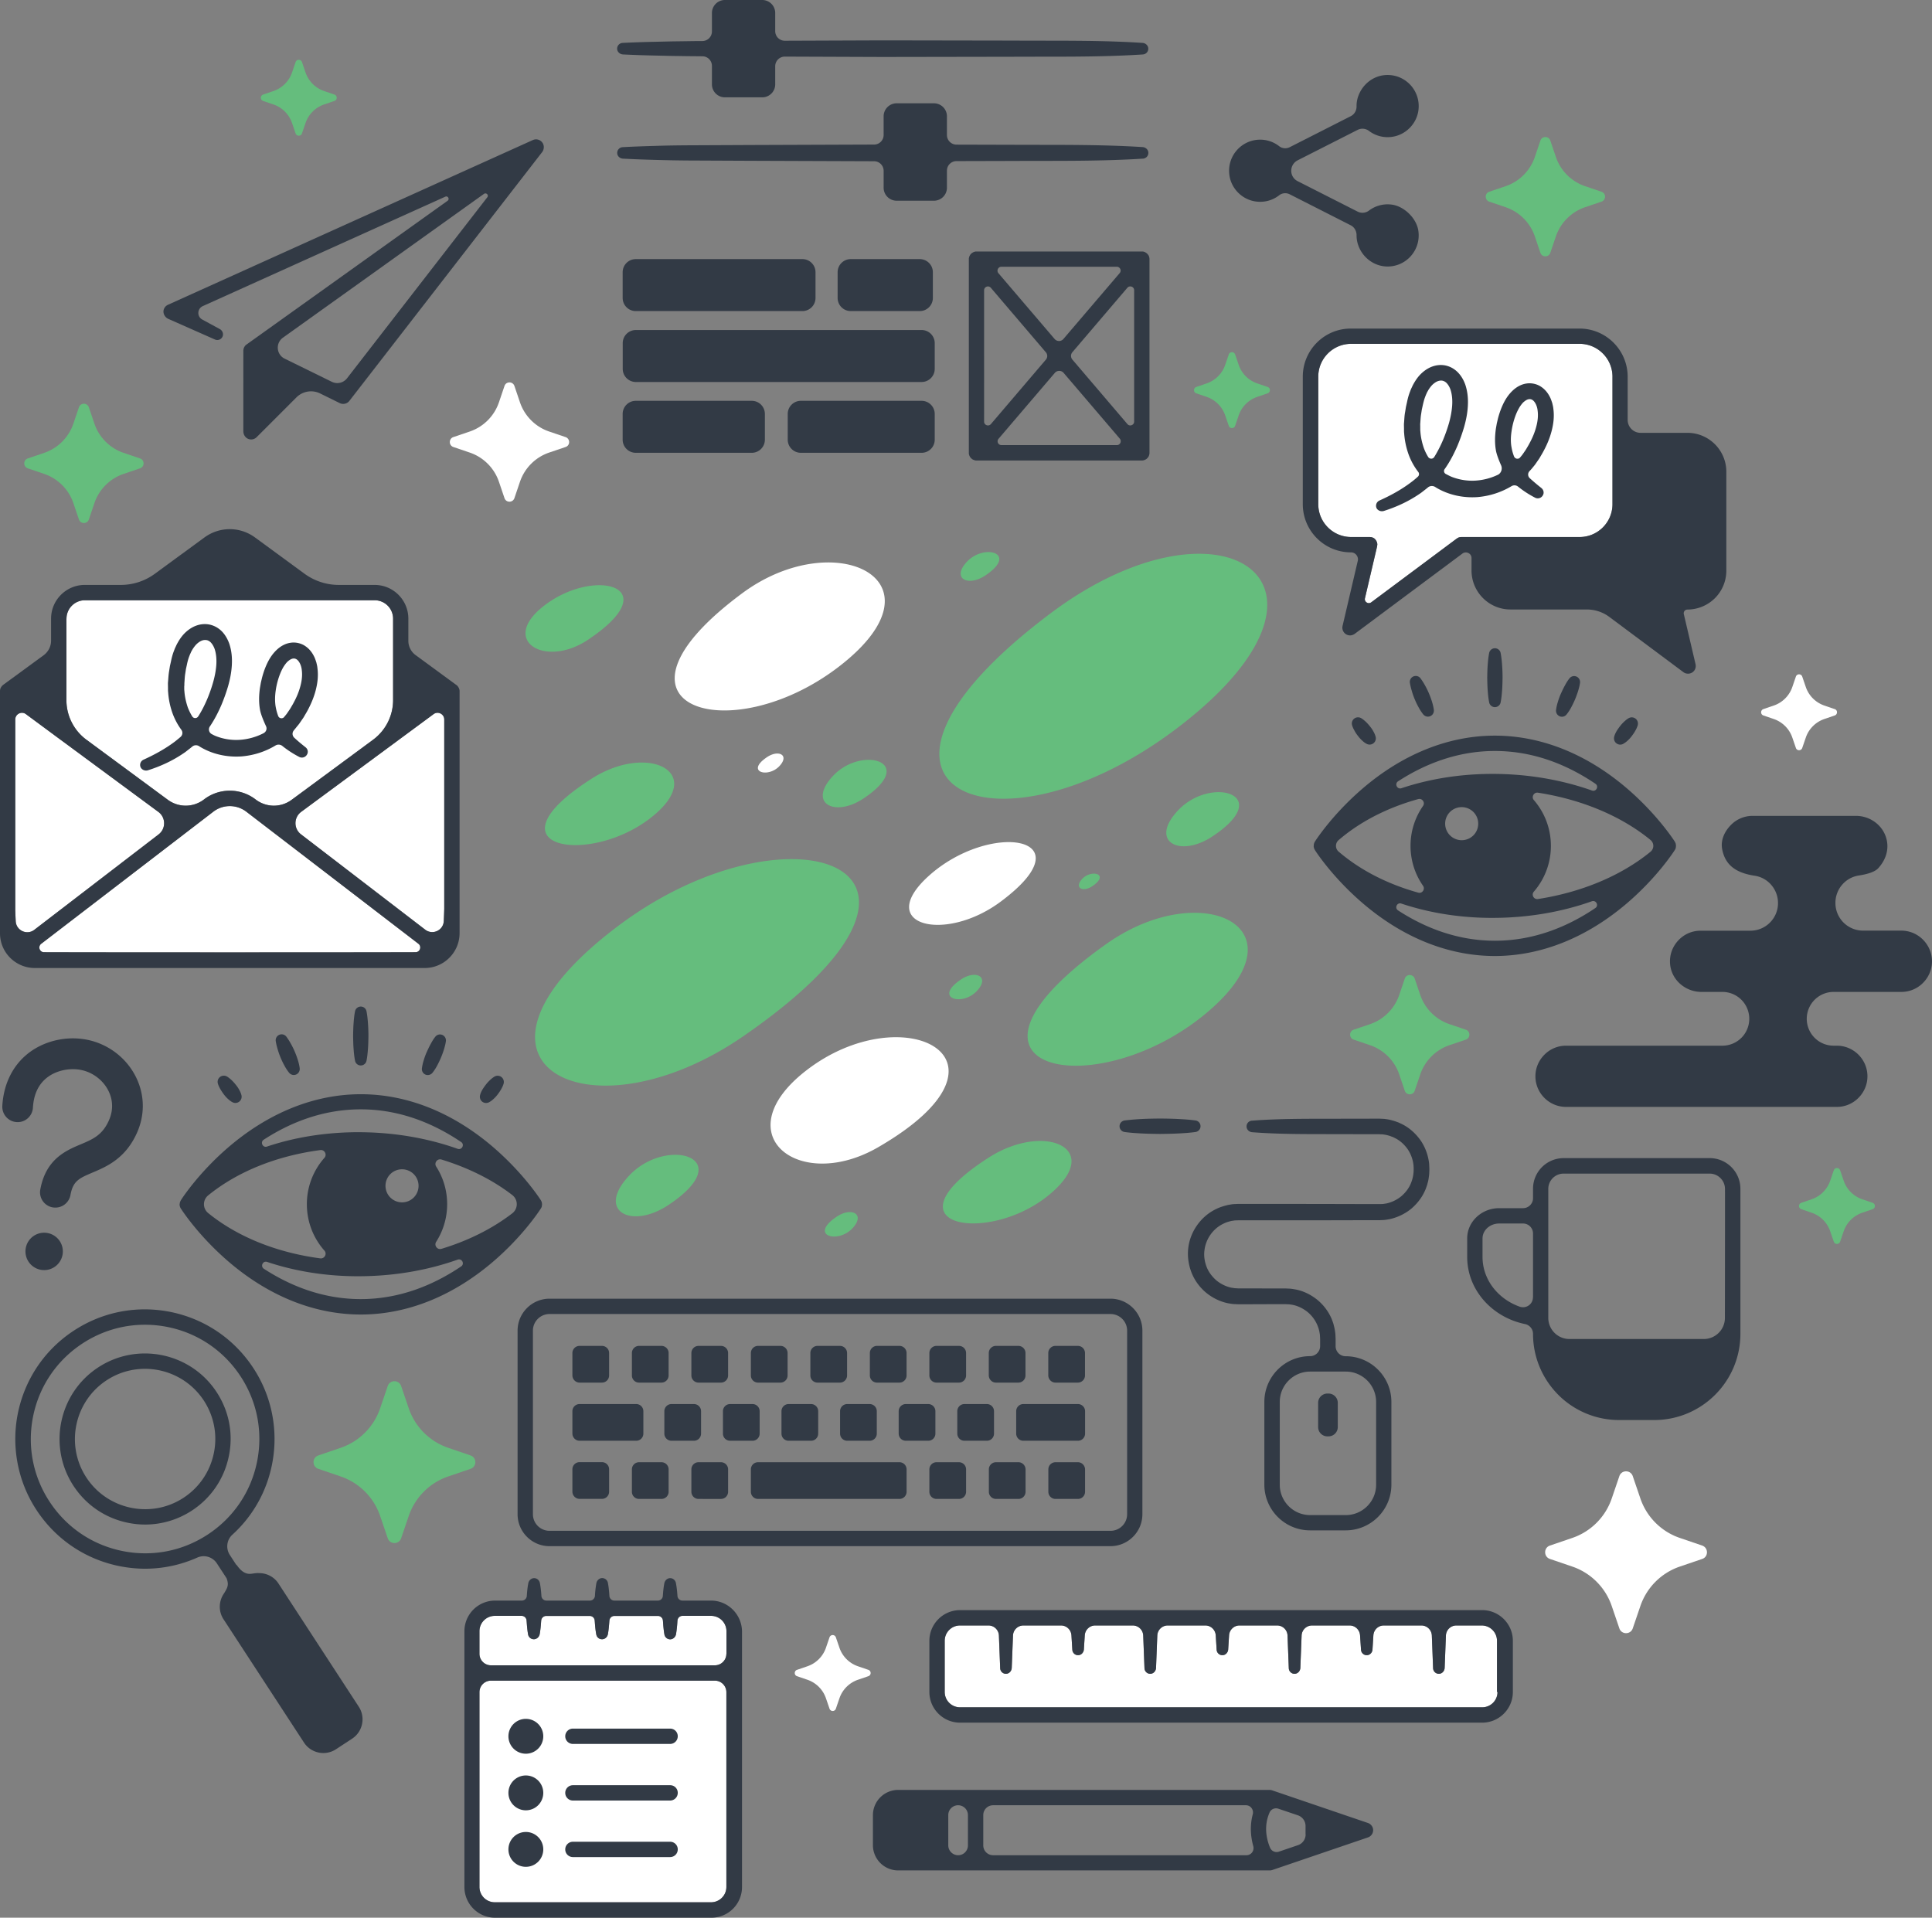 <svg width="544" height="540" fill="none" xmlns="http://www.w3.org/2000/svg"><rect width="100%" height="100%" fill="#808080" stroke="none"/><path d="M311.337 265.928c-50.907 36.258-1.677 45.758 29.542 18.307 26.607-23.382-2.872-37.307-29.542-18.307zM234.643 218.39c-7.38 7.759.336 11.869 8.45 6.48 15.494-10.297-.315-15.036-8.45-6.48zM341.426 235.497c17.675-11.744-.357-17.133-9.645-7.382-8.408 8.85.377 13.547 9.645 7.382zM165.453 180.22c22.812-15.161 1.782-20.719-12.433-9.52-12.391 9.73.482 17.468 12.433 9.52zM307.519 249.571c5.074-3.375-.104-4.906-2.767-2.118-2.411 2.516.105 3.878 2.767 2.118zM272.298 158.139c-4.466 4.698.21 7.193 5.116 3.922 9.372-6.228-.189-9.101-5.116-3.922zM235.629 342.579c-7.967 5.306.168 7.739 4.361 3.335 3.795-4.006-.189-6.124-4.361-3.335zM174.259 260.581c-51.683 38.691-8.617 61.382 35.161 31.121 69.483-48.002 12.873-67.086-35.161-31.121zM132.492 409.83l-6.269-2.139a17.81 17.81 0 01-11.134-11.135l-2.138-6.271c-.608-1.803-3.166-1.803-3.774 0l-2.139 6.271a17.807 17.807 0 01-11.133 11.135l-6.269 2.139c-1.803.608-1.803 3.167 0 3.775l6.27 2.139a17.807 17.807 0 0111.132 11.135l2.139 6.271c.608 1.803 3.166 1.803 3.774 0l2.138-6.271a17.81 17.81 0 0111.134-11.135l6.269-2.139c1.803-.608 1.803-3.146 0-3.775zM94.184 28.417c.839-.294.839-1.49 0-1.783l-2.935-1.006a8.388 8.388 0 01-5.22-5.222l-1.007-2.936c-.294-.839-1.489-.839-1.782 0l-1.007 2.936a8.387 8.387 0 01-5.22 5.222l-2.936 1.006c-.838.294-.838 1.49 0 1.783l2.936 1.006a8.387 8.387 0 015.22 5.222l1.007 2.936c.293.839 1.488.839 1.782 0l1.006-2.936a8.387 8.387 0 015.22-5.222l2.936-1.006zM356.938 108.966l-2.935-1.006a8.389 8.389 0 01-5.221-5.222l-1.006-2.936c-.294-.839-1.489-.839-1.782 0l-1.007 2.936a8.386 8.386 0 01-5.221 5.222l-2.935 1.006c-.839.294-.839 1.489 0 1.783l2.935 1.006a8.389 8.389 0 015.221 5.222l1.007 2.936c.293.839 1.488.839 1.782 0l1.006-2.936a8.391 8.391 0 015.221-5.222l2.935-1.006c.839-.315.839-1.51 0-1.783zM527.29 338.7l-2.935-1.007a8.389 8.389 0 01-5.221-5.222l-1.006-2.936c-.294-.838-1.489-.838-1.782 0l-1.007 2.936a8.385 8.385 0 01-5.22 5.222l-2.936 1.007c-.838.293-.838 1.489 0 1.782l2.936 1.007a8.385 8.385 0 015.22 5.222l1.007 2.935c.293.839 1.488.839 1.782 0l1.006-2.935a8.389 8.389 0 015.221-5.222l2.935-1.007c.839-.293.839-1.489 0-1.782z" fill="#65BD7D"/><path d="M208.997 167.049c-43.296 32.085-3.334 44.458 27.529 20.425 30.862-24.032-1.447-39.76-27.529-20.425zM226.884 301.536c-22.895 17.847-1.929 34.476 20.443 21.474 42.729-24.787 6.939-42.822-20.443-21.474zM261.289 246.848c-14.907 13.673 4.697 18.769 20.443 7.067 24.992-18.58-3.166-22.9-20.443-7.067zM219.422 215.766c2.956-3.104-.126-4.761-3.397-2.601-6.206 4.131.126 6.019 3.397 2.601zM479.283 435.206l-6.269-2.139a17.806 17.806 0 01-11.133-11.136l-2.139-6.27c-.608-1.803-3.166-1.803-3.774 0l-2.139 6.27a17.806 17.806 0 01-11.133 11.136l-6.269 2.139c-1.803.608-1.803 3.167 0 3.775l6.269 2.139a17.807 17.807 0 0111.133 11.135l2.139 6.271c.608 1.803 3.166 1.803 3.774 0l2.139-6.271a17.807 17.807 0 0111.133-11.135l6.269-2.139c1.803-.587 1.803-3.146 0-3.775zM159.247 123.08l-4.634-1.573a13.164 13.164 0 01-8.198-8.199l-1.572-4.635c-.461-1.321-2.327-1.321-2.789 0l-1.572 4.635a13.162 13.162 0 01-8.198 8.199l-4.634 1.573c-1.321.461-1.321 2.328 0 2.789l4.634 1.573a13.162 13.162 0 018.198 8.199l1.572 4.635c.462 1.321 2.328 1.321 2.789 0l1.572-4.635a13.164 13.164 0 018.198-8.199l4.634-1.573c1.342-.44 1.342-2.328 0-2.789zM516.622 199.678l-2.936-1.007a8.385 8.385 0 01-5.22-5.222l-1.007-2.936c-.293-.838-1.488-.838-1.782 0l-1.006 2.936a8.389 8.389 0 01-5.221 5.222l-2.935 1.007c-.839.293-.839 1.489 0 1.782l2.935 1.007a8.389 8.389 0 015.221 5.222l1.006 2.935c.294.839 1.489.839 1.782 0l1.007-2.935a8.385 8.385 0 015.22-5.222l2.936-1.007c.838-.293.838-1.51 0-1.782zM244.519 470.207l-2.936-1.007a8.383 8.383 0 01-5.22-5.221l-1.007-2.936c-.293-.839-1.488-.839-1.782 0l-1.006 2.936a8.387 8.387 0 01-5.221 5.221l-2.935 1.007c-.839.294-.839 1.489 0 1.782l2.935 1.007a8.389 8.389 0 015.221 5.222l1.006 2.936c.294.839 1.489.839 1.782 0l1.007-2.936a8.385 8.385 0 015.22-5.222l2.936-1.007c.838-.293.838-1.488 0-1.782z" fill="#fff"/><path d="M177.254 330.933c-9.561 10.045.44 15.372 10.944 8.389 20.086-13.359-.377-19.482-10.944-8.389zM275.02 279.093c3.794-3.984-.168-6.102-4.362-3.334-7.967 5.305.168 7.738 4.362 3.334zM166.582 219.267c-30.486 19.503-.713 24.83 16.878 10.842 15.829-12.561-.902-21.055-16.878-10.842zM278.457 325.922c-30.15 19.293-.587 24.724 16.689 10.737 16.249-13.149-.88-20.845-16.689-10.737zM295.61 172.853c-67.093 50.54-12.454 72.056 39.942 28.94 47.552-39.132 7.002-64.318-39.942-28.94zM412.747 289.954l-4.634-1.572a13.164 13.164 0 01-8.198-8.2l-1.572-4.634c-.462-1.322-2.328-1.322-2.789 0l-1.573 4.634a13.162 13.162 0 01-8.197 8.2l-4.634 1.572c-1.321.462-1.321 2.328 0 2.79l4.634 1.572a13.162 13.162 0 018.197 8.2l1.573 4.635c.461 1.321 2.327 1.321 2.789 0l1.572-4.635a13.164 13.164 0 018.198-8.2l4.634-1.572c1.321-.462 1.321-2.349 0-2.79zM39.421 129.089l-4.633-1.573a13.161 13.161 0 01-8.198-8.2l-1.573-4.634c-.461-1.321-2.327-1.321-2.788 0l-1.573 4.634a13.161 13.161 0 01-8.198 8.2l-4.633 1.573c-1.321.461-1.321 2.327 0 2.789l4.633 1.573a13.162 13.162 0 018.198 8.199l1.573 4.635c.46 1.321 2.327 1.321 2.788 0l1.573-4.635a13.162 13.162 0 018.198-8.199l4.633-1.573c1.342-.441 1.342-2.328 0-2.789zM450.932 53.992l-4.633-1.573a13.16 13.16 0 01-8.198-8.2l-1.573-4.634c-.461-1.321-2.327-1.321-2.789 0l-1.572 4.635a13.162 13.162 0 01-8.198 8.2l-4.634 1.572c-1.32.461-1.32 2.328 0 2.79l4.634 1.572a13.162 13.162 0 018.198 8.2l1.572 4.634c.462 1.321 2.328 1.321 2.789 0l1.573-4.634a13.16 13.16 0 018.198-8.2l4.633-1.573c1.342-.461 1.342-2.349 0-2.789z" fill="#65BD7D"/><path d="M323.245 71.696c-.042-.063-.084-.105-.126-.147-.042-.063-.105-.105-.168-.168l-.063-.063c-.021-.02-.063-.042-.084-.063a30.67 30.67 0 01-.188-.126c-.063-.041-.126-.062-.168-.104-.063-.021-.126-.063-.189-.084a2.7 2.7 0 00-.209-.063.613.613 0 00-.189-.042c-.084-.021-.147-.021-.231-.021H274.875c-.084 0-.168 0-.231.02a.613.613 0 00-.189.043c-.063.02-.147.042-.209.063-.063.02-.126.063-.189.084-.063.02-.126.063-.189.104l-.189.126c-.042.021-.062.042-.104.063l-.063.063-.168.168c-.042.042-.084.105-.126.147a.85.85 0 00-.105.188c-.042.063-.063.126-.105.19-.02.062-.062.125-.083.188a2.633 2.633 0 00-.063.21c-.021.063-.021.126-.042.188-.021.084-.021.147-.021.231V127.604c0 .084 0 .147.021.231 0 .062.021.125.042.188s.042.126.063.21c.021.063.042.126.083.189a.824.824 0 00.105.188c.042.063.063.126.105.168.042.063.084.105.126.147.042.063.105.105.168.168l.063.063c.042.021.062.042.104.084a.632.632 0 00.147.104.98.98 0 00.21.105c.042.021.105.042.147.063.083.042.167.063.251.084.042.021.084.021.126.042.126.021.273.042.398.042h46.546c.126 0 .273-.021.399-.042.042 0 .084-.021.147-.042.083-.021.167-.042.251-.084.063-.021.105-.042.147-.063.063-.042.147-.063.21-.105.062-.042.104-.062.146-.104a.369.369 0 00.105-.084l.063-.063.168-.168c.042-.042.084-.105.126-.147.041-.063.083-.126.104-.168.042-.062.063-.125.105-.188l.063-.189c.021-.063.042-.126.063-.21.021-.063.021-.126.042-.188 0-.084.021-.147.021-.231V72.954v-.084c0-.084-.021-.147-.021-.23-.021-.064-.021-.126-.042-.19-.021-.062-.042-.125-.063-.209-.021-.084-.042-.126-.063-.189-.021-.063-.063-.126-.105-.189-.063-.041-.083-.104-.125-.167zm-41.284 3.418h32.499c.922 0 1.425 1.09.817 1.782l-15.851 18.56a1.634 1.634 0 01-2.474 0l-15.85-18.56c-.546-.692-.063-1.782.859-1.782zm-4.864 43.598V81.741c0-1.007 1.258-1.468 1.908-.692l15.473 18.14a1.594 1.594 0 010 2.097l-15.473 18.139c-.65.755-1.908.294-1.908-.713zm37.384 6.627h-32.499a1.076 1.076 0 01-.817-1.783l15.85-18.559a1.634 1.634 0 012.474 0l15.851 18.559c.545.713.063 1.783-.859 1.783zm4.864-6.627c0 1.007-1.258 1.468-1.908.692l-15.474-18.139a1.596 1.596 0 010-2.097l15.474-18.14c.65-.755 1.908-.294 1.908.692v36.992zM179.014 87.597h46.923a3.696 3.696 0 003.69-3.691V76.65a3.696 3.696 0 00-3.69-3.691h-46.923a3.696 3.696 0 00-3.69 3.69v7.257a3.696 3.696 0 003.69 3.69zM258.979 87.597a3.696 3.696 0 003.69-3.691V76.65a3.696 3.696 0 00-3.69-3.691h-19.436a3.696 3.696 0 00-3.69 3.69v7.257a3.696 3.696 0 003.69 3.69h19.436zM263.194 96.618a3.696 3.696 0 00-3.69-3.69h-80.47a3.696 3.696 0 00-3.69 3.69v7.256a3.696 3.696 0 003.69 3.691h80.47a3.697 3.697 0 003.69-3.691v-7.256zM259.503 112.866h-34.008a3.696 3.696 0 00-3.69 3.691v7.256a3.696 3.696 0 003.69 3.69h34.008a3.695 3.695 0 003.69-3.69v-7.256a3.695 3.695 0 00-3.69-3.691zM179.014 112.866a3.695 3.695 0 00-3.69 3.691v7.256a3.695 3.695 0 003.69 3.69h32.666a3.695 3.695 0 003.69-3.69v-7.256a3.695 3.695 0 00-3.69-3.691h-32.666zM373.772 404.46h.293a2.622 2.622 0 002.621-2.621v-6.816a2.622 2.622 0 00-2.621-2.621h-.293a2.622 2.622 0 00-2.621 2.621v6.816a2.608 2.608 0 002.621 2.621zM316.657 315.508c-.713.105-1.3.65-1.405 1.404a1.635 1.635 0 001.405 1.845c1.656.231 3.334.336 4.99.419 1.657.084 3.334.105 4.99.126 1.657-.021 3.334-.042 4.99-.126 1.657-.083 3.334-.188 4.99-.419.713-.105 1.3-.65 1.405-1.404a1.633 1.633 0 00-1.405-1.845c-1.656-.231-3.333-.335-4.99-.419-1.656-.084-3.333-.105-4.99-.126-1.656.021-3.333.042-4.99.126a66.595 66.595 0 00-4.99.419z" fill="#323A45"/><path d="M335.504 358.348c.86 2.202 2.306 4.152 4.109 5.662 1.824 1.489 4.005 2.558 6.311 2.999.587.084 1.153.209 1.741.209l.88.042h3.711l5.934-.021h3.69c.251 0 .419.021.629.021.398 0 .797.063 1.195.126 1.593.252 3.082.986 4.34 1.95a9.798 9.798 0 012.893 3.817l.21.566.105.273.084.294.147.587c.041.189.062.398.104.587.084.398.084.797.105 1.216.021.189.021.462.021.692v1.657a2.837 2.837 0 01-2.83 2.852 12.816 12.816 0 00-9.1 3.775 12.859 12.859 0 00-3.774 9.101v23.299c0 7.109 5.766 12.876 12.874 12.876h10.022c7.107 0 12.873-5.767 12.873-12.876v-23.278c0-7.109-5.766-12.876-12.873-12.876a2.832 2.832 0 01-2.831-2.831v-1.657c0-.251 0-.482-.021-.797-.021-.587-.042-1.174-.146-1.74a10.47 10.47 0 00-.147-.86l-.21-.86-.105-.419-.147-.42-.293-.818a14.178 14.178 0 00-4.172-5.557c-1.824-1.447-4.005-2.516-6.332-2.894-.587-.105-1.153-.189-1.741-.189-.293-.02-.608-.041-.859-.041h-3.69l-5.934-.021h-3.69l-.608-.042c-.21 0-.398-.021-.608-.063l-.587-.084c-1.573-.315-3.04-1.049-4.277-2.055-1.195-1.049-2.202-2.349-2.768-3.838-.566-1.489-.818-3.104-.587-4.697.377-3.167 2.453-6.103 5.347-7.445.712-.378 1.488-.587 2.264-.776l.587-.084a2.79 2.79 0 01.587-.063l.608-.021c.189-.021.482 0 .713 0H367.059l11.867-.021 5.933-.021H388.612l.881-.042c.587-.021 1.174-.146 1.74-.23 2.306-.504 4.487-1.552 6.269-3.062 1.761-1.531 3.208-3.481 4.026-5.683l.293-.839c.084-.273.147-.566.231-.86.168-.566.23-1.153.314-1.74.084-.567.084-1.175.105-1.741v-.377l-.021-.441-.042-.881c-.251-2.327-1.069-4.613-2.39-6.543-1.342-1.908-3.124-3.544-5.221-4.592l-.796-.378c-.273-.125-.545-.209-.818-.314-.545-.21-1.111-.357-1.677-.504-.566-.146-1.153-.209-1.741-.293l-.88-.042-.44-.021h-.378l-11.867.021c-7.904.021-15.809-.063-23.713.545a1.608 1.608 0 00-1.489 1.678c.021.839.734 1.51 1.573 1.573 7.883.608 15.767.524 23.65.545l11.867.021h.357l.293.021.608.021c.398.063.797.105 1.195.21.378.104.776.188 1.153.356.189.084.378.126.566.21l.546.272c1.446.713 2.662 1.846 3.585 3.167a9.917 9.917 0 011.614 4.488c.147 1.719-.042 3.292-.629 4.802-.545 1.51-1.551 2.831-2.767 3.88a9.955 9.955 0 01-4.277 2.076c-.399.042-.797.147-1.196.147l-.608.021H384.859l-5.933-.021-11.867-.021h-18.577l-.88.042a6.25 6.25 0 00-.881.083l-.881.147c-1.153.273-2.285.608-3.354 1.133-4.277 2.013-7.359 6.312-7.905 11.03-.272 2.286.063 4.698.923 6.9zm43.422 27.87c4.717 0 8.554 3.838 8.554 8.556v23.299c0 4.718-3.837 8.556-8.554 8.556h-10.022c-4.718 0-8.555-3.838-8.555-8.556v-23.299c0-4.718 3.837-8.556 8.555-8.556h10.022zM145.737 374.689v51.693c0 4.949 4.026 8.996 8.974 8.996h157.962c4.948 0 8.995-4.026 8.995-8.996v-51.693c0-4.949-4.026-8.997-8.995-8.997H154.732c-4.948 0-8.995 4.048-8.995 8.997zm4.319 0a4.68 4.68 0 014.676-4.677h157.962a4.68 4.68 0 014.676 4.677v51.693a4.68 4.68 0 01-4.676 4.676H154.732a4.68 4.68 0 01-4.676-4.676v-51.693z" fill="#323A45"/><path d="M163.185 389.323h6.311a2.014 2.014 0 002.013-2.014v-6.312a2.014 2.014 0 00-2.013-2.013h-6.311a2.014 2.014 0 00-2.013 2.013v6.312c.021 1.112.923 2.014 2.013 2.014zM179.94 389.323h6.31a2.014 2.014 0 002.013-2.014v-6.312a2.013 2.013 0 00-2.013-2.013h-6.31a2.013 2.013 0 00-2.013 2.013v6.312c0 1.112.901 2.014 2.013 2.014zM196.689 389.323H203a2.014 2.014 0 002.013-2.014v-6.312a2.014 2.014 0 00-2.013-2.013h-6.311a2.014 2.014 0 00-2.013 2.013v6.312c0 1.112.902 2.014 2.013 2.014zM213.441 389.323h6.311a2.014 2.014 0 002.013-2.014v-6.312a2.014 2.014 0 00-2.013-2.013h-6.311a2.014 2.014 0 00-2.013 2.013v6.312c0 1.112.902 2.014 2.013 2.014zM230.19 389.323h6.311a2.013 2.013 0 002.012-2.014v-6.312a2.013 2.013 0 00-2.012-2.013h-6.311a2.013 2.013 0 00-2.013 2.013v6.312c0 1.112.901 2.014 2.013 2.014zM246.943 389.323h6.311a2.014 2.014 0 002.013-2.014v-6.312a2.014 2.014 0 00-2.013-2.013h-6.311a2.014 2.014 0 00-2.013 2.013v6.312c0 1.112.902 2.014 2.013 2.014zM263.7 389.323h6.311a2.014 2.014 0 002.013-2.014v-6.312a2.014 2.014 0 00-2.013-2.013H263.7a2.013 2.013 0 00-2.012 2.013v6.312c0 1.112.901 2.014 2.012 2.014zM280.426 389.323h6.311a2.014 2.014 0 002.013-2.014v-6.312a2.013 2.013 0 00-2.013-2.013h-6.311a2.013 2.013 0 00-2.012 2.013v6.312c.021 1.112.922 2.014 2.012 2.014zM297.181 389.323h6.311a2.014 2.014 0 002.013-2.014v-6.312a2.014 2.014 0 00-2.013-2.013h-6.311a2.014 2.014 0 00-2.013 2.013v6.312c.021 1.112.923 2.014 2.013 2.014zM163.185 405.7h15.956a2.013 2.013 0 002.013-2.013v-6.312a2.014 2.014 0 00-2.013-2.013h-15.956a2.014 2.014 0 00-2.013 2.013v6.312c.021 1.112.923 2.013 2.013 2.013zM203.562 397.375v6.312c0 1.112.902 2.013 2.013 2.013h6.311a2.013 2.013 0 002.013-2.013v-6.312a2.014 2.014 0 00-2.013-2.013h-6.311a2.014 2.014 0 00-2.013 2.013zM187.063 397.375v6.312c0 1.112.902 2.013 2.013 2.013h6.311a2.013 2.013 0 002.013-2.013v-6.312a2.014 2.014 0 00-2.013-2.013h-6.311a2.014 2.014 0 00-2.013 2.013zM220.045 397.375v6.312c0 1.112.901 2.013 2.013 2.013h6.311a2.012 2.012 0 002.012-2.013v-6.312a2.013 2.013 0 00-2.012-2.013h-6.311a2.013 2.013 0 00-2.013 2.013zM236.543 397.375v6.312c0 1.112.902 2.013 2.013 2.013h6.311a2.013 2.013 0 002.013-2.013v-6.312a2.014 2.014 0 00-2.013-2.013h-6.311a2.014 2.014 0 00-2.013 2.013zM253.046 397.375v6.312c0 1.112.902 2.013 2.013 2.013h6.311a2.013 2.013 0 002.013-2.013v-6.312a2.014 2.014 0 00-2.013-2.013h-6.311a2.014 2.014 0 00-2.013 2.013zM269.549 397.375v6.312c0 1.112.901 2.013 2.013 2.013h6.311a2.013 2.013 0 002.013-2.013v-6.312a2.014 2.014 0 00-2.013-2.013h-6.311a2.013 2.013 0 00-2.013 2.013zM286.134 397.375v6.312c0 1.112.902 2.013 2.013 2.013H303.515a2.013 2.013 0 002.013-2.013v-6.312a2.013 2.013 0 00-2.013-2.013h-15.368a2.014 2.014 0 00-2.013 2.013zM163.185 422.061h6.311a2.014 2.014 0 002.013-2.013v-6.313a2.014 2.014 0 00-2.013-2.013h-6.311a2.014 2.014 0 00-2.013 2.013v6.313c.021 1.111.923 2.013 2.013 2.013zM186.25 411.741h-6.31a2.013 2.013 0 00-2.013 2.013v6.312c0 1.112.901 2.013 2.013 2.013h6.31a2.013 2.013 0 002.013-2.013v-6.312a2.013 2.013 0 00-2.013-2.013zM203 411.741h-6.311a2.013 2.013 0 00-2.013 2.013v6.312c0 1.112.902 2.013 2.013 2.013H203a2.013 2.013 0 002.013-2.013v-6.312a2.013 2.013 0 00-2.013-2.013zM253.257 411.741h-39.816a2.013 2.013 0 00-2.013 2.013v6.312c0 1.112.902 2.013 2.013 2.013h39.816a2.012 2.012 0 002.012-2.013v-6.312a2.012 2.012 0 00-2.012-2.013zM270.011 411.741H263.7a2.012 2.012 0 00-2.012 2.013v6.312c0 1.112.901 2.013 2.012 2.013h6.311a2.013 2.013 0 002.013-2.013v-6.312a2.013 2.013 0 00-2.013-2.013zM286.759 411.741h-6.311a2.012 2.012 0 00-2.012 2.013v6.312c0 1.112.901 2.013 2.012 2.013h6.311a2.013 2.013 0 002.013-2.013v-6.312c-.021-1.112-.922-2.013-2.013-2.013zM303.51 411.741h-6.311a2.012 2.012 0 00-2.012 2.013v6.312c0 1.112.901 2.013 2.012 2.013h6.311a2.013 2.013 0 002.013-2.013v-6.312c-.021-1.112-.923-2.013-2.013-2.013zM50.573 339.282c0 .063 0 .105.021.168 0 .02 0 .041.021.062v.063c0 .042.021.084.042.126v.021c0 .042.021.084.042.126v.042c0 .021.021.042.021.042 0 .021.021.042.021.063.021.042.063.084.084.147.02.041.042.104.084.146.188.294 4.843 7.571 13.376 14.911 11.385 9.793 24.28 14.952 37.321 14.952 13.041 0 25.936-5.18 37.32-14.952 8.345-7.172 12.958-14.261 13.356-14.89l.021-.021.063-.125c.042-.063.063-.126.105-.189 0-.021 0-.021.021-.021v-.021c.021-.063.042-.105.042-.168.021-.063.042-.105.042-.168v-.042-.021c0-.063.021-.125.021-.188s.021-.126.021-.168v-.042-.042c0-.063 0-.105-.021-.168 0-.063 0-.126-.021-.188v-.021-.042c-.021-.063-.042-.105-.042-.168-.021-.063-.021-.126-.063-.168v-.021s0-.021-.021-.021c-.021-.063-.063-.105-.084-.168v-.021a14.512 14.512 0 00-.063-.125s0-.021-.021-.021c-.398-.63-5.032-7.718-13.356-14.89-11.384-9.793-24.279-14.952-37.32-14.952s-25.936 5.18-37.32 14.952c-8.534 7.34-13.189 14.617-13.377 14.932-.021.041-.042.104-.063.146-.021.042-.063.105-.084.147 0 .021 0 .042-.021.063l-.063.189a.39.39 0 00-.042.147v.062c0 .021 0 .042-.02.063 0 .042 0 .105-.022.147 0 .042-.02.105-.02.147v.126c-.022-.042 0 0 0 .042zm79.275 17.322c-7.506 5.075-17.067 9.206-28.284 9.206-10.714 0-19.918-3.775-27.256-8.535-1.07-.692-.294-2.349.922-1.93 7.59 2.538 15.977 3.943 24.761 4.027h.923c9.854 0 19.394-1.636 27.949-4.677 1.216-.419 2.033 1.196.985 1.909zm-21.302-22.691a4.644 4.644 0 014.654-4.655 4.645 4.645 0 014.655 4.655 4.645 4.645 0 01-4.655 4.656 4.658 4.658 0 01-4.654-4.656zm35.706 2.601a3.251 3.251 0 010 5.137c-5.598 4.32-12.412 7.718-19.939 10.004-1.174.356-2.16-.944-1.489-1.993a19.634 19.634 0 003.082-10.59c0-3.901-1.132-7.528-3.082-10.569-.671-1.049.315-2.349 1.489-1.992 7.527 2.306 14.341 5.683 19.939 10.003zm-70.007-15.582c7.359-4.781 16.563-8.556 27.34-8.556 11.217 0 20.757 4.131 28.263 9.206 1.048.713.21 2.328-.985 1.909-8.555-3.041-18.095-4.677-27.949-4.677h-.922c-8.806.105-17.214 1.489-24.825 4.048-1.174.398-1.97-1.238-.922-1.93zm-15.62 15.665c8.24-6.689 19.226-11.114 31.554-12.75 1.216-.168 1.971 1.258 1.174 2.181a19.634 19.634 0 00-4.948 13.065c0 5.012 1.866 9.584 4.948 13.065.797.902.042 2.328-1.174 2.181-12.307-1.636-23.294-6.061-31.555-12.75a3.204 3.204 0 010-4.992zM101.27 299.991a1.648 1.648 0 001.928-1.3c.231-1.153.336-2.328.42-3.481.083-1.154.104-2.328.125-3.481 0-1.154-.042-2.328-.125-3.482-.084-1.153-.189-2.327-.42-3.481a1.63 1.63 0 00-1.299-1.3 1.65 1.65 0 00-1.929 1.3c-.23 1.154-.335 2.328-.419 3.481-.084 1.154-.105 2.328-.126 3.482.021 1.153.042 2.327.126 3.481.084 1.153.189 2.328.42 3.481.125.65.628 1.174 1.299 1.3zM79.023 297.846c.314.755.65 1.468 1.048 2.181.378.713.818 1.405 1.342 2.055.356.419.923.692 1.51.608.922-.105 1.572-.944 1.467-1.887-.105-.839-.314-1.636-.545-2.391a26.444 26.444 0 00-.838-2.265 23.269 23.269 0 00-1.07-2.181 18.208 18.208 0 00-1.32-2.076 1.675 1.675 0 00-2.977 1.258c.125.818.335 1.615.565 2.391.23.797.503 1.552.818 2.307zM62.963 308.083c.336.44.692.859 1.09 1.237.399.377.84.755 1.364 1.028a1.754 1.754 0 002.558-1.993c-.147-.587-.399-1.09-.671-1.573a8.811 8.811 0 00-.944-1.363c-.335-.44-.713-.839-1.111-1.237-.42-.378-.839-.755-1.342-1.049a1.756 1.756 0 00-1.384-.167 1.736 1.736 0 00-1.174 2.16c.168.566.42 1.069.692 1.552.293.503.608.964.922 1.405zM137.731 310.368c.525-.294.965-.65 1.363-1.028a8.629 8.629 0 001.091-1.237c.335-.44.65-.902.922-1.384.273-.482.524-.985.692-1.552.126-.44.084-.943-.168-1.384a1.744 1.744 0 00-2.39-.629c-.503.294-.943.671-1.342 1.049-.398.377-.776.797-1.111 1.237-.336.44-.65.881-.944 1.363-.272.482-.524.986-.67 1.573a1.84 1.84 0 00.167 1.321c.462.839 1.531 1.132 2.39.671zM121.754 302.106c.524-.651.964-1.343 1.342-2.056.377-.713.734-1.447 1.048-2.181.315-.755.587-1.51.839-2.285.23-.776.461-1.573.566-2.391a1.68 1.68 0 00-.629-1.552 1.67 1.67 0 00-2.348.294c-.525.65-.944 1.363-1.321 2.076-.399.713-.734 1.447-1.07 2.181a17.219 17.219 0 00-.838 2.265 13.067 13.067 0 00-.545 2.39 1.708 1.708 0 00.608 1.51c.691.566 1.761.462 2.348-.251zM369.911 238.393c0 .063 0 .105.021.168 0 .021.021.021.021.042v.063c0 .021.021.063.021.083 0 .021.021.042.021.063.021.063.021.105.041.147 0 .021.021.021.021.042.021.063.063.126.105.189.021.042.042.105.063.147.189.314 4.843 7.57 13.377 14.91 11.385 9.793 24.279 14.952 37.299 14.952 13.021 0 25.936-5.18 37.321-14.952 8.345-7.172 12.957-14.26 13.356-14.889 0-.021.021-.021.021-.021l.062-.126a.851.851 0 01.105-.189s.021-.021.021-.042v-.021c.021-.063.042-.105.042-.168.021-.062.042-.104.042-.167v-.042-.021c0-.063.021-.126.021-.168 0-.063.021-.126.021-.168v-.042-.042c0-.063-.021-.105-.021-.167 0-.063 0-.126-.021-.189v-.021-.042c-.021-.063-.042-.105-.042-.168-.021-.063-.021-.126-.063-.168v-.021c0-.021-.021-.021-.021-.042-.021-.062-.063-.104-.084-.167a1.033 1.033 0 01-.062-.147l-.021-.021c-.399-.629-5.032-7.717-13.356-14.889-11.385-9.794-24.279-14.953-37.321-14.953-13.02 0-25.935 5.18-37.299 14.953-8.534 7.339-13.188 14.616-13.377 14.91-.021.042-.042.105-.063.147-.021.042-.063.084-.084.146 0 .021-.021.042-.021.063 0 .021-.021.021-.021.042s-.02.063-.02.084c0 .021 0 .042-.021.063a.39.39 0 00-.042.147v.063c0 .021-.021.042-.021.042v.147c0 .042-.021.104-.021.146v.126c-.021.063 0 .126 0 .168zm79.295 17.301c-7.506 5.075-17.067 9.206-28.284 9.206-10.714 0-19.918-3.775-27.256-8.535-1.069-.692-.294-2.349.922-1.929 7.59 2.537 15.977 3.942 24.762 4.026h.922c9.855 0 19.394-1.636 27.949-4.676 1.195-.42 2.034 1.195.985 1.908zm-42.289-23.76a4.645 4.645 0 014.654-4.656 4.646 4.646 0 014.655 4.656 4.645 4.645 0 01-4.655 4.655 4.657 4.657 0 01-4.654-4.655zm57.825 4.593a2.137 2.137 0 010 3.313c-8.26 6.753-19.394 11.408-31.701 13.316-1.153.168-1.929-1.174-1.153-2.076a19.621 19.621 0 004.801-12.897c0-4.928-1.803-9.437-4.801-12.897-.755-.881 0-2.244 1.153-2.076 12.307 1.908 23.462 6.564 31.701 13.317zm-71.076-16.525c7.338-4.761 16.542-8.536 27.256-8.536 11.238 0 20.778 4.132 28.305 9.228 1.049.713.231 2.327-.964 1.908-8.827-3.125-18.723-4.781-28.892-4.677-8.785.084-17.172 1.489-24.762 4.027-1.237.398-1.992-1.258-.943-1.95zm-16.752 16.567c6.059-5.222 13.754-9.144 22.413-11.555 1.132-.315 2.034.964 1.363 1.929a19.59 19.59 0 00-3.523 11.24c0 4.173 1.3 8.053 3.523 11.241.671.964-.231 2.264-1.363 1.929-8.68-2.412-16.354-6.354-22.413-11.555a2.132 2.132 0 010-3.229zM420.609 199.094a1.649 1.649 0 001.928-1.3c.231-1.154.336-2.328.42-3.482.083-1.153.104-2.327.125-3.481 0-1.153-.042-2.328-.125-3.481-.084-1.153-.189-2.328-.42-3.481a1.63 1.63 0 00-1.299-1.3 1.649 1.649 0 00-1.929 1.3c-.23 1.153-.335 2.328-.419 3.481-.084 1.153-.105 2.328-.126 3.481.021 1.154.042 2.328.126 3.481.084 1.154.189 2.328.419 3.482a1.66 1.66 0 001.3 1.3zM398.366 196.939c.314.755.65 1.468 1.048 2.181.377.713.818 1.405 1.342 2.055.356.419.922.692 1.509.608.923-.105 1.573-.944 1.468-1.887-.105-.839-.314-1.636-.545-2.391a26.412 26.412 0 00-.839-2.265 23.24 23.24 0 00-1.069-2.181 18.18 18.18 0 00-1.321-2.076 1.674 1.674 0 00-2.977 1.258c.126.818.335 1.615.566 2.391.231.818.503 1.573.818 2.307zM382.326 207.175c.336.44.692.86 1.09 1.237.399.378.839.755 1.363 1.028.378.209.86.293 1.321.167a1.753 1.753 0 001.237-2.16c-.147-.587-.398-1.09-.671-1.572a8.756 8.756 0 00-.943-1.364c-.336-.44-.713-.838-1.111-1.237-.42-.377-.839-.755-1.342-1.048a1.753 1.753 0 00-1.384-.168 1.735 1.735 0 00-1.174 2.16c.167.566.419 1.069.692 1.552.272.524.587.985.922 1.405zM457.069 209.449c.524-.293.964-.65 1.363-1.027a8.746 8.746 0 001.09-1.238c.335-.44.65-.901.922-1.384.273-.482.524-.985.692-1.552.126-.44.084-.943-.168-1.384a1.745 1.745 0 00-2.39-.629c-.503.294-.943.671-1.341 1.049-.399.377-.776.797-1.112 1.237-.335.44-.65.881-.943 1.363-.273.482-.524.986-.671 1.573-.105.419-.063.902.168 1.321.482.839 1.551 1.154 2.39.671zM441.096 201.194a12.77 12.77 0 001.341-2.055 29.65 29.65 0 001.049-2.181c.314-.755.587-1.51.838-2.286.231-.776.462-1.572.567-2.39a1.683 1.683 0 00-.629-1.552 1.67 1.67 0 00-2.349.293c-.524.651-.943 1.364-1.321 2.077-.398.713-.733 1.447-1.069 2.181a17.3 17.3 0 00-.839 2.264c-.251.776-.44 1.573-.545 2.391a1.713 1.713 0 00.608 1.51 1.65 1.65 0 002.349-.252z" fill="#323A45"/><path d="M454.026 106.067v35.902c0 5.096-4.13 9.249-9.246 9.249h-33.316c-.084 0-.167.021-.251.021-.063 0-.126.021-.168.021-.084.021-.147.041-.231.062a1.424 1.424 0 00-.167.063c-.063.021-.126.063-.189.105-.063.042-.126.063-.189.105-.021.021-.042.021-.042.021l-24.132 17.993c-.839.629-2.013-.147-1.761-1.153l3.417-14.596v-.042c0-.042.021-.084.021-.147.021-.105.021-.21.042-.293v-.021-.084c0-.105-.021-.231-.042-.336 0-.042-.021-.084-.042-.126a1.044 1.044 0 00-.084-.272l-.063-.126c-.042-.084-.083-.168-.125-.231-.021-.042-.063-.084-.084-.126-.063-.062-.105-.146-.168-.209-.042-.042-.084-.063-.105-.105-.063-.063-.126-.126-.209-.168-.042-.042-.105-.063-.147-.084a.98.98 0 00-.21-.105c-.063-.021-.147-.042-.21-.063-.063-.021-.104-.041-.167-.062h-.042c-.063-.021-.126-.021-.21-.021-.084 0-.147-.021-.231-.021h-5.241c-5.095 0-9.246-4.132-9.246-9.249v-35.902c0-5.095 4.13-9.248 9.246-9.248h64.388c5.053.021 9.204 4.153 9.204 9.248z" fill="#fff"/><path d="M366.832 106.067v35.902c0 7.487 6.059 13.568 13.565 13.568 1.111 0 1.971.923 1.971 1.972 0 .146-.021.314-.063.461l-4.277 18.286a2.18 2.18 0 00.922 2.307c.357.231.776.357 1.174.357.462 0 .902-.147 1.3-.42l30.36-22.627c.272-.21.608-.315.964-.315.441 0 .839.189 1.133.462.293.293.461.692.461 1.132v3.481c0 6.061 4.906 10.989 10.965 10.989h21.491c2.306 0 4.529.734 6.374 2.118l20.841 15.539c.377.294.838.42 1.3.42.587 0 1.174-.231 1.614-.713.503-.546.65-1.321.482-2.013l-3.291-14.051a1.04 1.04 0 011.006-1.279 11.02 11.02 0 007.758-3.209 10.94 10.94 0 003.207-7.759v-27.828c0-6.061-4.906-10.968-10.986-10.968h-13.167c-2.013 0-3.627-1.636-3.627-3.649v-12.142c0-7.486-6.081-13.568-13.566-13.568h-64.388c-7.464 0-13.523 6.06-13.523 13.547zm87.2 0v35.902c0 5.096-4.131 9.248-9.247 9.248h-33.316c-.083 0-.167.021-.251.021-.063 0-.126.021-.168.021-.084.021-.147.042-.231.063-.062.021-.125.042-.167.063-.063.021-.126.063-.189.105-.063.042-.126.063-.189.105-.021.021-.042.021-.042.021L386.1 169.609c-.839.629-2.013-.147-1.761-1.154l3.417-14.595v-.042c0-.042.021-.084.021-.147.021-.105.021-.21.042-.294v-.021-.084c0-.104-.021-.23-.042-.335 0-.042-.021-.084-.042-.126a1.04 1.04 0 00-.084-.273 14.512 14.512 0 01-.063-.125 2.111 2.111 0 00-.125-.231c-.021-.042-.063-.084-.084-.126-.063-.063-.105-.147-.168-.21-.042-.042-.084-.062-.105-.104-.063-.063-.126-.126-.209-.168-.042-.042-.105-.063-.147-.084a.98.98 0 00-.21-.105c-.063-.021-.147-.042-.21-.063-.062-.021-.104-.042-.167-.063h-.042c-.063-.021-.126-.021-.21-.021-.084 0-.147-.021-.23-.021h-5.242c-5.095 0-9.246-4.131-9.246-9.248v-35.902c0-5.096 4.13-9.248 9.246-9.248h64.388c5.053.021 9.205 4.152 9.205 9.248z" fill="#323A45"/><path d="M389.645 143.88c3.523-1.111 6.961-2.684 10.106-4.844.399-.252.776-.566 1.153-.86.378-.294.776-.587 1.133-.902a1.749 1.749 0 012.075-.146c.042.021.084.041.126.083 3.523 2.16 7.695 3.041 11.741 2.769a22.242 22.242 0 009.624-3.083 1.609 1.609 0 011.866.147 28.637 28.637 0 004.78 3.103c.86.441 1.971.063 2.328-1.006.188-.629-.042-1.3-.566-1.72l-.021-.021a61.286 61.286 0 01-3.271-2.768 1.387 1.387 0 01-.063-1.95c.356-.378.692-.755.839-.944.314-.398.65-.755.922-1.174l.839-1.217c.293-.398.503-.838.755-1.237.251-.419.482-.839.713-1.279.922-1.72 1.677-3.544 2.18-5.495.503-1.95.776-4.026.482-6.207-.042-.545-.188-1.09-.314-1.636-.189-.545-.357-1.111-.629-1.635-.524-1.07-1.321-2.16-2.495-2.936-1.153-.797-2.726-1.154-4.152-.923-1.425.21-2.599.902-3.501 1.657-1.824 1.573-2.831 3.481-3.585 5.347a24.755 24.755 0 00-.923 2.831l-.335 1.426-.252 1.447c-.272 1.951-.356 4.006 0 6.061.189 1.195.902 2.978 1.468 4.257.44 1.007.042 2.223-.965 2.705h-.021a17.067 17.067 0 01-6.08 1.594c-2.327.168-4.655-.21-6.793-1.028-.419-.167-1.132-.524-1.719-.838-.504-.273-.65-.923-.315-1.363.336-.462.629-.923.923-1.385 1.027-1.635 1.887-3.355 2.641-5.095a50.505 50.505 0 001.908-5.348c.525-1.845.923-3.754 1.049-5.767.126-1.992 0-4.089-.713-6.207-.378-1.049-.923-2.118-1.74-3.062-.797-.944-1.929-1.762-3.229-2.16-1.3-.42-2.747-.357-3.963.021-1.237.377-2.285 1.048-3.166 1.824-.88.776-1.551 1.657-2.117 2.58-.273.461-.546.922-.755 1.405-.105.23-.231.482-.336.713l-.272.713c-.378.964-.629 1.95-.818 2.873l-.315 1.405-.23 1.447c-.189.944-.21 1.929-.294 2.915-.063.482-.021.985-.021 1.489.021.503-.021.985.042 1.489a22.329 22.329 0 001.216 5.913 18.154 18.154 0 002.789 5.075.967.967 0 01-.126 1.28 23.538 23.538 0 01-1.929 1.593c-2.684 2.035-5.724 3.712-8.911 5.138a1.627 1.627 0 00-.817 2.118c.335.692 1.237 1.07 2.054.818zm35.979-22.523c.231-1.614.671-3.25 1.258-4.718.294-.734.65-1.426 1.027-2.055.399-.587.818-1.174 1.3-1.531.462-.377.923-.608 1.3-.65.378-.042.671.021 1.007.231.671.44 1.321 1.635 1.446 3.04.189 1.405.021 2.957-.398 4.488-.398 1.531-1.027 3.062-1.824 4.53a18.18 18.18 0 01-.608 1.09c-.21.357-.419.734-.65 1.07l-.692 1.006c-.231.336-.503.63-.755.944-.482.608-1.425.441-1.719-.272a12.75 12.75 0 01-.692-2.475c-.293-1.489-.252-3.083 0-4.698zm-25.705-2.264c.063-.818.084-1.636.231-2.475l.188-1.237.273-1.237c.189-.839.377-1.594.65-2.328l.21-.545c.062-.168.167-.336.23-.525.147-.356.357-.65.524-.985.399-.609.818-1.175 1.3-1.594.483-.42.986-.734 1.468-.881.482-.147.943-.168 1.342-.042.419.126.817.378 1.174.818.356.419.671.986.901 1.615.441 1.3.588 2.873.483 4.467-.105 1.593-.42 3.25-.86 4.865a44.35 44.35 0 01-1.698 4.844 36.286 36.286 0 01-2.286 4.509c-.062.105-.146.23-.209.335-.399.629-1.321.608-1.719-.042a13.899 13.899 0 01-1.217-2.516c-.503-1.489-.859-3.041-.964-4.656-.063-.398-.021-.818-.042-1.216.021-.357-.042-.755.021-1.174zM481.411 326.111h-41.115a8.626 8.626 0 00-8.638 8.64v2.642a2.81 2.81 0 01-2.81 2.81h-6.709c-4.969 0-9.016 3.817-9.016 8.514v5.222c0 9.248 6.982 16.986 16.27 18.895 1.3.272 2.265 1.405 2.265 2.747 0 6.71 2.725 12.771 7.107 17.175a24.176 24.176 0 0017.172 7.109h9.833c13.419 0 24.28-10.884 24.28-24.284v-40.83c0-4.761-3.879-8.64-8.639-8.64zm-49.774 39.194c0 1.95-1.929 3.293-3.774 2.621-6.102-2.18-10.421-7.633-10.421-13.987v-5.222c0-2.306 2.097-4.194 4.697-4.194h6.709a2.81 2.81 0 012.81 2.81v17.972h-.021zm54.051 5.809c0 3.271-2.662 5.935-5.954 5.935H441.91a5.956 5.956 0 01-5.954-5.914v-36.342a4.313 4.313 0 014.319-4.32h41.115c2.39 0 4.319 1.95 4.319 4.32.021-.042 0 24.682-.021 36.321zM535.362 262.051h-10.777a7.777 7.777 0 01-7.779-7.78v-.042c0-3.838 2.789-7.109 6.563-7.696 2.495-.378 4.592-1.028 5.535-2.098 1.845-2.055 3.019-4.802 2.348-7.906-.88-4.026-4.57-6.794-8.68-6.794h-29.08c-2.37 0-4.529.965-6.081 2.537-1.698 1.699-2.956 4.132-2.516 6.711.86 4.928 4.34 6.878 9.184 7.612 3.774.567 6.562 3.859 6.562 7.697 0 4.299-3.48 7.78-7.778 7.78h-14.027a8.522 8.522 0 00-6.08 2.537c-1.699 1.699-2.705 4.09-2.516 6.711.314 4.551 4.277 7.99 8.827 7.99h5.912a7.566 7.566 0 017.569 7.57 7.567 7.567 0 01-7.569 7.571h-44.03a8.522 8.522 0 00-6.08 2.537c-1.573 1.573-2.537 3.712-2.537 6.082 0 4.739 3.879 8.619 8.617 8.619h76.256a8.522 8.522 0 006.08-2.537c1.573-1.573 2.537-3.712 2.537-6.082 0-4.739-3.879-8.619-8.617-8.619h-.902a7.567 7.567 0 01-7.569-7.571 7.566 7.566 0 017.569-7.57h19.08a8.522 8.522 0 006.08-2.537 8.596 8.596 0 002.537-6.082c-.021-4.76-3.9-8.64-8.638-8.64z" fill="#323A45"/><path d="M421.656 476.435a4.313 4.313 0 01-4.319 4.32H270.319a4.313 4.313 0 01-4.319-4.32v-14.407c0-2.39 1.929-4.32 4.319-4.32h8.009a2.953 2.953 0 012.936 2.832l.356 9.227c.042.88.776 1.593 1.698 1.552.86-.042 1.51-.797 1.552-1.636l.356-9.143a2.953 2.953 0 012.936-2.832h10.588c1.551 0 2.83 1.217 2.935 2.769l.252 4.089c.063.86.775 1.552 1.677 1.51.839-.021 1.51-.755 1.573-1.594l.251-4.005c.105-1.552 1.384-2.769 2.935-2.769h10.589a2.952 2.952 0 012.935 2.832l.356 9.227c.042.88.776 1.593 1.699 1.552.859-.042 1.509-.797 1.551-1.636l.357-9.143a2.951 2.951 0 012.935-2.832h10.588c1.552 0 2.83 1.217 2.935 2.769l.252 4.089c.063.86.776 1.552 1.677 1.51.839-.021 1.51-.755 1.573-1.594l.251-4.005c.105-1.552 1.384-2.769 2.936-2.769h10.588a2.938 2.938 0 012.935 2.832l.357 9.227c.041.88.775 1.593 1.698 1.552.859-.042 1.509-.797 1.551-1.636l.357-9.143a2.952 2.952 0 012.935-2.832h10.588c1.552 0 2.831 1.217 2.936 2.769l.272 4.089c.063.86.776 1.552 1.677 1.51.839-.021 1.51-.755 1.552-1.594l.252-4.005c.104-1.552 1.383-2.769 2.935-2.769h10.588a2.952 2.952 0 012.935 2.832l.357 9.227c.042.88.775 1.593 1.698 1.552.86-.042 1.51-.797 1.552-1.636l.356-9.143a2.952 2.952 0 012.935-2.832h7.129c2.39 0 4.319 1.93 4.319 4.32v14.407h.147z" fill="#fff"/><path d="M417.343 453.389H270.326c-4.76 0-8.638 3.88-8.638 8.64v14.407c0 4.76 3.878 8.64 8.638 8.64h147.017c4.76 0 8.638-3.88 8.638-8.64v-14.407c0-4.76-3.878-8.64-8.638-8.64zm4.319 23.047a4.313 4.313 0 01-4.319 4.32H270.326a4.313 4.313 0 01-4.319-4.32v-14.407a4.313 4.313 0 014.319-4.32h8.009a2.952 2.952 0 012.935 2.831l.357 9.227a1.622 1.622 0 001.698 1.552c.86-.042 1.51-.797 1.552-1.636l.356-9.143a2.952 2.952 0 012.935-2.831h10.588c1.552 0 2.831 1.216 2.936 2.768l.251 4.09c.063.859.776 1.551 1.678 1.509.838-.02 1.509-.754 1.572-1.593l.252-4.006c.105-1.552 1.384-2.768 2.935-2.768h10.588a2.95 2.95 0 012.935 2.831l.357 9.227a1.622 1.622 0 001.698 1.552c.86-.042 1.51-.797 1.552-1.636l.356-9.143a2.952 2.952 0 012.935-2.831h10.589c1.551 0 2.83 1.216 2.935 2.768l.251 4.09c.063.859.776 1.551 1.678 1.509.838-.02 1.509-.754 1.572-1.593l.252-4.006c.105-1.552 1.384-2.768 2.935-2.768h10.588a2.938 2.938 0 012.936 2.831l.356 9.227a1.622 1.622 0 001.698 1.552c.86-.042 1.51-.797 1.552-1.636l.356-9.143a2.952 2.952 0 012.936-2.831h10.588c1.551 0 2.83 1.216 2.935 2.768l.273 4.09c.063.859.775 1.551 1.677 1.509.839-.02 1.51-.754 1.552-1.593l.251-4.006c.105-1.552 1.384-2.768 2.935-2.768h10.589a2.952 2.952 0 012.935 2.831l.356 9.227a1.623 1.623 0 001.699 1.552c.859-.042 1.509-.797 1.551-1.636l.357-9.143a2.95 2.95 0 012.935-2.831h7.129a4.313 4.313 0 014.319 4.32v14.407h.146zM385.177 513.326l-26.963-9.185c-.021 0-.042-.021-.063-.021-.042-.021-.105-.021-.147-.042-.084-.021-.168-.042-.252-.042-.041 0-.104-.021-.146-.021H252.899a7.115 7.115 0 00-7.108 7.109v8.452a7.115 7.115 0 007.108 7.109h104.623c.126 0 .23-.021.356-.021.021 0 .042-.021.063-.021.084-.021.189-.042.273-.063l26.963-9.185a2.169 2.169 0 001.467-2.056c0-.88-.587-1.698-1.467-2.013zm-112.633 6.312a2.766 2.766 0 01-2.767 2.769 2.76 2.76 0 01-1.95-.818 2.764 2.764 0 01-.818-1.951v-8.535a2.765 2.765 0 012.768-2.768 2.765 2.765 0 012.767 2.768v8.535zm78.415 2.769h-71.328a2.766 2.766 0 01-2.768-2.769v-8.535a2.765 2.765 0 012.768-2.768h71.182c1.341 0 2.264 1.279 1.928 2.559-.859 3.208-.587 6.312.147 8.954.357 1.3-.608 2.559-1.929 2.559zm16.669-5.851c0 1.363-.86 2.579-2.16 3.02l-5.367 1.824a1.993 1.993 0 01-2.495-1.132c-1.007-2.433-1.803-6.082-.126-9.899.419-.943 1.489-1.384 2.453-1.069l5.514 1.866a3.182 3.182 0 012.16 3.02v2.37h.021z" fill="#323A45"/><path d="M204.528 531.339a4.313 4.313 0 01-4.319 4.32h-60.887a4.313 4.313 0 01-4.319-4.32V476.5a3.24 3.24 0 013.25-3.25h63.025a3.24 3.24 0 013.25 3.25v54.839zm0-65.66a3.24 3.24 0 01-3.25 3.251h-63.025a3.24 3.24 0 01-3.25-3.251v-6.354a4.313 4.313 0 014.319-4.32h7.548c.755 0 1.363.587 1.405 1.342 0 .084 0 .168.021.252.084 1.216.188 2.432.398 3.628.126.713.713 1.3 1.51 1.363.859.063 1.614-.608 1.761-1.447.21-1.175.314-2.349.398-3.523 0-.084.021-.168.021-.252a1.42 1.42 0 011.405-1.342h12.265c.755 0 1.363.587 1.405 1.342 0 .084 0 .168.021.252.084 1.216.189 2.432.419 3.628.126.713.713 1.3 1.51 1.342.86.063 1.615-.587 1.761-1.447.21-1.175.315-2.349.399-3.523 0-.084.021-.168.021-.252a1.42 1.42 0 011.404-1.342h12.266c.755 0 1.363.587 1.405 1.342 0 .084.021.168.021.252.083 1.216.188 2.432.398 3.628.126.713.713 1.3 1.51 1.363.859.063 1.614-.608 1.761-1.468.188-1.175.314-2.349.377-3.544 0-.084.021-.168.021-.252a1.42 1.42 0 011.405-1.342h8.072a4.313 4.313 0 014.319 4.32v6.354h-.021z" fill="#fff"/><path d="M200.208 450.706h-8.051a1.405 1.405 0 01-1.404-1.342v-.021c-.084-1.216-.21-2.433-.441-3.628-.147-.692-.713-1.258-1.467-1.321-.86-.084-1.615.566-1.783 1.426-.23 1.174-.335 2.349-.419 3.523v.021a1.406 1.406 0 01-1.405 1.342h-12.244a1.406 1.406 0 01-1.405-1.342v-.021c-.084-1.216-.189-2.433-.419-3.628a1.65 1.65 0 00-1.468-1.342c-.86-.084-1.635.587-1.782 1.447a28.518 28.518 0 00-.398 3.523v.021c-.063.755-.671 1.342-1.405 1.342h-12.266a1.406 1.406 0 01-1.404-1.342v-.021c-.084-1.216-.21-2.433-.441-3.628-.147-.692-.713-1.258-1.467-1.321-.86-.084-1.636.587-1.783 1.426-.23 1.174-.335 2.349-.419 3.523v.021a1.406 1.406 0 01-1.405 1.342h-7.527a8.627 8.627 0 00-8.638 8.64v72.014c0 4.781 3.879 8.64 8.638 8.64h60.887a8.627 8.627 0 008.639-8.64v-72.014c-.084-4.781-3.963-8.64-8.723-8.64zm4.32 80.633a4.313 4.313 0 01-4.32 4.32h-60.887a4.313 4.313 0 01-4.319-4.32V476.5a3.24 3.24 0 013.25-3.25h63.026a3.24 3.24 0 013.25 3.25v54.839zm0-65.66a3.24 3.24 0 01-3.25 3.251h-63.026a3.24 3.24 0 01-3.25-3.251v-6.354a4.313 4.313 0 014.319-4.32h7.548c.755 0 1.363.587 1.405 1.342 0 .084 0 .168.021.252.084 1.216.189 2.432.399 3.628.125.713.712 1.3 1.509 1.363.86.063 1.615-.608 1.761-1.447.21-1.174.315-2.349.399-3.523 0-.084.021-.168.021-.252a1.42 1.42 0 011.404-1.342h12.266c.755 0 1.363.587 1.405 1.342 0 .084 0 .168.021.252.083 1.216.188 2.432.419 3.628.126.713.713 1.3 1.51 1.342.859.063 1.614-.587 1.761-1.447.209-1.174.314-2.349.398-3.523 0-.084.021-.168.021-.252a1.42 1.42 0 011.405-1.342h12.265c.755 0 1.363.587 1.405 1.342 0 .084.021.168.021.252.084 1.216.189 2.432.398 3.628.126.713.713 1.3 1.51 1.363.86.063 1.614-.608 1.761-1.468a33.23 33.23 0 00.378-3.544c0-.084.021-.168.021-.252a1.42 1.42 0 011.404-1.342h8.072a4.313 4.313 0 014.32 4.32v6.354h-.021z" fill="#323A45"/><path d="M188.7 486.752h-27.382c-1.195 0-2.16.964-2.16 2.159 0 1.195.965 2.159 2.16 2.159h27.361c1.195 0 2.16-.964 2.16-2.159a2.139 2.139 0 00-2.139-2.159zM188.7 502.691h-27.382c-1.195 0-2.16.964-2.16 2.159 0 1.195.965 2.159 2.16 2.159h27.361c1.195 0 2.16-.964 2.16-2.159a2.126 2.126 0 00-2.139-2.159zM188.7 518.612h-27.382c-1.195 0-2.16.964-2.16 2.159 0 1.195.965 2.159 2.16 2.159h27.361c1.195 0 2.16-.964 2.16-2.159.021-1.174-.944-2.159-2.139-2.159zM148.067 493.823a4.907 4.907 0 10-.002-9.814 4.907 4.907 0 00.002 9.814zM148.067 509.761a4.907 4.907 0 10-.002-9.814 4.907 4.907 0 00.002 9.814zM148.067 525.672a4.907 4.907 0 10-.002-9.814 4.907 4.907 0 00.002 9.814zM175.426 15.33c3.019.146 6.039.251 9.058.314l4.57.105 4.571.063c1.384.021 2.768.021 4.152.042 1.488 0 2.683 1.216 2.683 2.705v5.18a3.66 3.66 0 003.669 3.67h10.484a3.66 3.66 0 003.669-3.67v-5.096a2.712 2.712 0 012.705-2.705l27.571.105 36.628-.063c12.203-.063 24.426.147 36.629-.65.859-.063 1.551-.776 1.509-1.678-.021-.839-.754-1.51-1.593-1.573-12.182-.797-24.363-.566-36.545-.65l-36.628-.063-27.571.105a2.698 2.698 0 01-2.705-2.705V3.67A3.66 3.66 0 00214.613 0h-10.484a3.66 3.66 0 00-3.669 3.67v5.18a2.707 2.707 0 01-2.683 2.705c-1.384 0-2.768.02-4.152.042l-4.571.063-4.57.105a334.18 334.18 0 00-9.163.314 1.622 1.622 0 00-1.551 1.699c.042.86.797 1.51 1.656 1.552zM321.752 41.42c-12.182-.777-24.363-.588-36.545-.65l-15.871-.043a2.712 2.712 0 01-2.705-2.705v-5.264a3.66 3.66 0 00-3.669-3.67h-10.484a3.66 3.66 0 00-3.669 3.67v5.243c0 1.489-1.195 2.705-2.684 2.705l-34.175.126-18.304.084c-3.061.02-6.101.063-9.162.168-3.061.084-6.101.188-9.163.356a1.614 1.614 0 00-1.53 1.678c.021.86.755 1.51 1.614 1.552 3.019.167 6.06.272 9.079.356 3.061.084 6.101.147 9.162.168l18.304.084 34.175.126c1.489 0 2.684 1.216 2.684 2.705v4.74a3.66 3.66 0 003.669 3.67h10.484a3.66 3.66 0 003.669-3.67v-4.782a2.698 2.698 0 012.705-2.705l15.871-.042c12.203-.063 24.426.126 36.629-.65.859-.063 1.551-.776 1.509-1.678-.021-.86-.754-1.51-1.593-1.573z" fill="#323A45"/><path d="M117.015 268.132c-17.234.063-87.388.063-104.623 0-1.258 0-1.782-1.594-.797-2.37L60.07 228.56c2.726-2.097 6.542-2.097 9.288 0l48.475 37.202c.964.776.44 2.349-.818 2.37zm5.074-67.044c1.237-.922 2.998-.021 2.998 1.51v53.35s-.042 1.552-.125 3.397c-.126 2.643-3.145 4.048-5.242 2.433l-34.972-26.843c-2.097-1.615-2.055-4.76.063-6.333l37.278-27.514zM18.724 174.204a5.19 5.19 0 015.179-5.18H105.505a5.19 5.19 0 015.178 5.18v22.942c0 4.404-2.096 8.535-5.64 11.156l-22.937 16.924a8.427 8.427 0 01-10.127-.105 11.872 11.872 0 00-7.275-2.475c-2.558 0-5.137.818-7.276 2.475a8.473 8.473 0 01-10.148.105l-22.937-16.924a13.875 13.875 0 01-5.64-11.156v-22.942h.02zM4.299 202.598c0-1.531 1.761-2.432 2.998-1.51l8.03 5.935.021.021 29.249 21.579c2.117 1.573 2.16 4.718.063 6.333L9.666 261.82c-2.096 1.615-5.116.189-5.241-2.433-.084-1.677-.126-3.041-.126-3.041v-53.748z" fill="#fff"/><path d="M9.812 272.579h109.761c5.43 0 9.833-4.404 9.833-9.835V194.61a1.79 1.79 0 00-.063-.483c0-.021-.021-.042-.021-.063-.042-.125-.084-.251-.147-.377-.021-.042-.042-.063-.063-.105-.063-.105-.125-.21-.209-.314-.021-.021-.042-.063-.063-.084a1.813 1.813 0 00-.294-.273c-.021 0-.021-.021-.042-.042l-.042-.021c-.021 0-.021-.021-.042-.021l-11.384-8.346a5.01 5.01 0 01-2.055-4.069v-6.207c0-5.243-4.256-9.5-9.498-9.5H95.377c-3.46 0-6.835-1.111-9.624-3.145l-13.942-10.213c-4.257-3.125-9.98-3.125-14.258 0L43.611 161.56a16.211 16.211 0 01-9.624 3.145H23.88c-5.242 0-9.498 4.257-9.498 9.5v6.207c0 1.594-.776 3.104-2.055 4.069L.86 192.869l-.063.063c-.084.084-.189.147-.252.252-.042.042-.063.084-.105.126a1.69 1.69 0 00-.167.251c-.021.042-.063.084-.084.147a2.55 2.55 0 00-.105.294.297.297 0 00-.042.146 2.577 2.577 0 00-.042.399v68.218c-.02 5.41 4.382 9.814 9.812 9.814zm107.203-4.446c-17.235.063-87.39.063-104.624 0-1.258 0-1.782-1.593-.796-2.369l48.474-37.203c2.726-2.097 6.542-2.097 9.288 0l48.475 37.203c.965.776.441 2.348-.817 2.369zm5.074-67.043c1.237-.923 2.998-.021 2.998 1.51v53.349s-.042 1.552-.126 3.398c-.126 2.642-3.145 4.047-5.242 2.432l-34.972-26.842c-2.097-1.615-2.055-4.761.063-6.334l37.279-27.513zM18.723 174.205a5.19 5.19 0 015.179-5.18h81.602a5.191 5.191 0 015.179 5.18v22.942a13.88 13.88 0 01-5.64 11.157l-22.938 16.923a8.427 8.427 0 01-10.127-.105 11.877 11.877 0 00-7.275-2.474c-2.558 0-5.137.818-7.275 2.474a8.467 8.467 0 01-10.148.105l-22.938-16.923a13.879 13.879 0 01-5.64-11.157v-22.942h.021zM4.298 202.6c0-1.531 1.761-2.433 2.998-1.51l8.03 5.934.022.021 29.248 21.579c2.118 1.573 2.16 4.719.063 6.334L9.666 261.821c-2.097 1.615-5.116.189-5.242-2.432a177.289 177.289 0 01-.126-3.041V202.6z" fill="#323A45"/><path d="M41.662 216.899c3.522-1.112 6.96-2.685 10.106-4.845.398-.251.776-.566 1.153-.86.377-.293.776-.587 1.132-.901l.063-.042c.545-.483 1.321-.524 1.929-.147l.189.126c3.522 2.16 7.694 3.041 11.741 2.768 3.397-.273 6.71-1.321 9.603-3.083a1.676 1.676 0 011.908.126 28.68 28.68 0 004.78 3.104c.839.44 1.97.063 2.327-1.007.21-.629-.042-1.321-.566-1.719l-.02-.021c-1.091-.86-2.16-1.741-3.146-2.664a1.49 1.49 0 01-.167-2.013c.293-.377.608-.734.796-.986.315-.398.65-.754.923-1.174l.838-1.216c.294-.399.504-.818.755-1.237.252-.42.483-.818.713-1.259.902-1.719 1.678-3.544 2.18-5.494.504-1.95.776-4.026.483-6.228-.042-.546-.189-1.091-.315-1.636-.188-.545-.356-1.112-.629-1.636-.524-1.069-1.32-2.16-2.495-2.936-1.153-.797-2.725-1.153-4.151-.922-1.426.209-2.6.901-3.501 1.656-1.825 1.573-2.83 3.481-3.586 5.348-.377.943-.67 1.887-.922 2.831l-.336 1.426-.251 1.447c-.273 1.95-.357 4.005 0 6.06.21 1.343 1.11 3.44 1.719 4.74.335.734.02 1.573-.692 1.95a17.125 17.125 0 01-6.625 1.866 15.546 15.546 0 01-6.92-1.09c-.272-.105-.67-.315-1.069-.524a1.49 1.49 0 01-.524-2.139c.21-.294.399-.608.587-.902 1.028-1.636 1.887-3.355 2.642-5.096a50.475 50.475 0 001.908-5.347c.524-1.846.922-3.754 1.048-5.767.126-1.993 0-4.09-.712-6.208-.378-1.048-.923-2.118-1.72-3.062-.797-.943-1.929-1.761-3.25-2.16-1.3-.419-2.746-.356-3.962.021-1.237.378-2.286 1.049-3.166 1.825-.88.776-1.552 1.657-2.118 2.579-.272.462-.545.923-.755 1.405-.105.231-.23.483-.335.713l-.273.713c-.377.965-.629 1.951-.817 2.873l-.315 1.405-.23 1.447c-.168.944-.21 1.93-.294 2.915-.063.483-.021.986-.021 1.489.021.504-.021.986.042 1.489a22.013 22.013 0 001.216 5.893 18.732 18.732 0 002.495 4.697c.461.63.377 1.468-.189 1.993-.503.44-1.027.859-1.551 1.279-2.684 2.034-5.724 3.712-8.911 5.159a1.627 1.627 0 00-.818 2.118c.357.755 1.28 1.111 2.076.86zm35.979-22.502c.23-1.615.67-3.251 1.258-4.719.293-.734.629-1.426 1.027-2.055.398-.587.818-1.174 1.3-1.531.461-.377.922-.608 1.3-.65.377-.042.67.021 1.006.231.671.44 1.321 1.636 1.447 3.041.189 1.405.02 2.957-.398 4.488-.399 1.53-1.028 3.061-1.825 4.529-.188.378-.398.734-.608 1.091-.21.356-.419.734-.65 1.069l-.691 1.007c-.231.335-.504.629-.755.944v.02c-.483.609-1.447.483-1.72-.251a14.36 14.36 0 01-.691-2.496c-.273-1.531-.231-3.124 0-4.718zm-25.705-2.286c.063-.818.084-1.636.23-2.474l.189-1.238.273-1.237c.167-.839.377-1.615.65-2.328l.21-.545a5.47 5.47 0 00.23-.503c.146-.357.335-.65.524-.986.398-.608.818-1.174 1.3-1.594.482-.419.985-.734 1.468-.881a2.46 2.46 0 011.341-.041c.42.125.818.377 1.175.817.356.42.67.986.901 1.615.44 1.3.587 2.873.482 4.467-.105 1.594-.419 3.229-.88 4.865a41.463 41.463 0 01-1.699 4.844c-.67 1.573-1.425 3.083-2.306 4.509-.084.126-.147.231-.23.357a.99.99 0 01-1.678-.042 15.572 15.572 0 01-1.237-2.517c-.503-1.489-.86-3.041-.964-4.655-.063-.399-.021-.818-.042-1.217.063-.398.02-.797.063-1.216zM47.405 89.797l13.125 5.809a1.62 1.62 0 002.139-.839c.335-.797-.042-1.72-.797-2.118l-4.907-2.663c-1.551-.839-1.467-3.062.147-3.796l68.268-30.806c.733-.336 1.299.671.649 1.153l-56.61 40.474c-.041.042-.083.063-.125.105-.021.02-.042.02-.063.042a1.028 1.028 0 00-.252.272c-.02.021-.041.042-.041.063-.084.105-.147.21-.21.336v.02c-.063.106-.105.231-.126.357 0 .021 0 .021-.021.042l-.063.378V121.42c0 .839.42 1.657 1.153 2.055.336.189.692.273 1.049.273.566 0 1.132-.231 1.551-.65l11.217-11.22a5.81 5.81 0 016.647-1.09l5.535 2.726c.922.44 2.055.21 2.705-.629l54.303-70.085a.337.337 0 00.084-.146c.021-.021.042-.063.063-.084.063-.105.105-.21.147-.315a.303.303 0 00.041-.147c.021-.063.042-.146.063-.21 0-.041.021-.104.021-.146.021-.105.021-.21.021-.336v-.146c0-.063-.021-.147-.021-.21-.021-.063-.021-.105-.042-.168a2.296 2.296 0 01-.062-.21 1.79 1.79 0 00-.273-.524 2.2 2.2 0 00-2.705-.713L47.363 85.792l-.084.042c-.461.21-.839.566-1.07 1.07-.503 1.069.084 2.41 1.196 2.893zm89.821-34.266l-39.522 51.001a3.468 3.468 0 01-4.257.985l-13.292-6.522c-2.349-1.153-2.621-4.382-.483-5.913l56.61-40.495c.65-.44 1.405.356.944.944zM353.685 56.75c2.474.315 4.76-.398 6.521-1.782.838-.65 2.013-.734 2.956-.251l17.172 8.724c1.027.524 1.635 1.614 1.635 2.768 0 .964.147 1.992.545 3.04 1.237 3.293 4.298 5.62 7.8 5.788 5.451.252 9.854-4.508 9.057-10.045-.503-3.523-3.983-6.92-7.506-7.381a8.698 8.698 0 00-6.415 1.698 3.023 3.023 0 01-3.187.273l-16.899-8.577a3.247 3.247 0 01-1.783-2.894v-.042c0-1.216.692-2.349 1.783-2.915l16.899-8.577a3.023 3.023 0 013.187.273 8.697 8.697 0 006.415 1.698c4.026-.524 7.213-3.837 7.569-7.885.461-5.326-3.837-9.772-9.12-9.542-3.502.147-6.563 2.496-7.8 5.788a8.064 8.064 0 00-.545 3.041c.021 1.154-.587 2.244-1.635 2.768l-17.172 8.724c-.964.482-2.118.399-2.977-.273a8.69 8.69 0 00-5.347-1.845c-5.157 0-9.288 4.467-8.701 9.752.42 3.942 3.586 7.172 7.548 7.675zM78.413 445.903c-1.237-1.908-3.333-2.936-5.45-2.936a5.188 5.188 0 00-.986.021c-1.007.105-1.782.378-2.789-.021-1.027-.398-1.782-1.237-2.411-2.097a.963.963 0 00-.293-.293l-1.762-2.706c-1.195-1.824-.901-4.257.713-5.725 5.955-5.41 9.96-12.645 11.343-20.782 1.447-8.43-.126-17.175-4.466-24.557-5.283-8.996-13.88-15.183-24.007-17.322-9.54-1.992-19.289-.167-27.445 5.159-8.366 5.453-14.027 13.925-15.914 23.76-1.635 8.619-.104 17.595 4.32 25.165 5.283 9.018 13.9 15.225 24.027 17.364 2.516.524 5.053.797 7.57.797 5.073 0 10.063-1.07 14.718-3.146 1.97-.88 4.319-.167 5.493 1.657l2.726 4.173c.272.734.42 1.426.314 2.034-.126.797-.587 1.468-.985 2.16-1.53 2.118-1.698 5.054-.189 7.361l22.665 34.728c1.95 2.978 5.975 3.838 8.974 1.887l4.57-2.998c2.978-1.951 3.837-5.977 1.887-8.976l-22.623-34.707zm-19.98-13.757c-7.192 4.698-15.789 6.313-24.196 4.551-8.408-1.762-15.62-6.711-20.317-13.904-4.696-7.193-6.31-15.791-4.55-24.2 1.762-8.409 6.71-15.623 13.901-20.321 5.305-3.46 11.343-5.243 17.528-5.243 2.223 0 4.466.231 6.668.692 8.407 1.762 15.62 6.711 20.316 13.904 4.697 7.193 6.311 15.791 4.55 24.201-1.761 8.409-6.71 15.623-13.9 20.32zM9.27 311.92c.231-4.005 1.74-6.983 4.508-8.871 2.873-1.95 7.003-2.537 10.316-1.426 2.935.965 5.41 3.188 6.625 5.935.797 1.762 1.426 4.572-.042 7.906-1.845 4.194-4.55 5.327-7.967 6.774-4.13 1.74-9.792 4.131-11.364 12.708a4.313 4.313 0 003.46 5.033c.272.042.524.063.796.063a4.306 4.306 0 004.235-3.544c.734-4.006 2.475-4.719 6.249-6.333 3.92-1.657 9.288-3.943 12.517-11.262 2.138-4.844 2.138-10.129.02-14.889-2.222-5.012-6.541-8.892-11.804-10.632-5.912-1.95-12.747-.986-17.884 2.495-4.97 3.398-7.904 8.913-8.282 15.54-.126 2.39 1.698 4.425 4.068 4.55 2.369.147 4.403-1.677 4.55-4.047zM17.607 353.34a5.263 5.263 0 10-10.35-1.919 5.263 5.263 0 0010.35 1.919z" fill="#323A45"/><path d="M61.014 392.028c-7.255-11.114-22.225-14.26-33.337-7.004-11.112 7.256-14.257 22.208-7.003 33.343 3.522 5.39 8.91 9.081 15.222 10.402 1.656.356 3.334.524 4.99.524 4.612 0 9.162-1.342 13.125-3.921 5.388-3.523 9.078-8.913 10.4-15.225 1.341-6.291.125-12.729-3.397-18.119zm-.818 17.238c-1.09 5.159-4.11 9.605-8.533 12.499-9.12 5.955-21.407 3.376-27.362-5.746-5.954-9.123-3.375-21.411 5.745-27.367a19.581 19.581 0 0110.777-3.209c3.229 0 6.437.797 9.288 2.307 2.873 1.51 5.389 3.754 7.297 6.648 2.872 4.425 3.878 9.709 2.788 14.868z" fill="#323A45"/></svg>